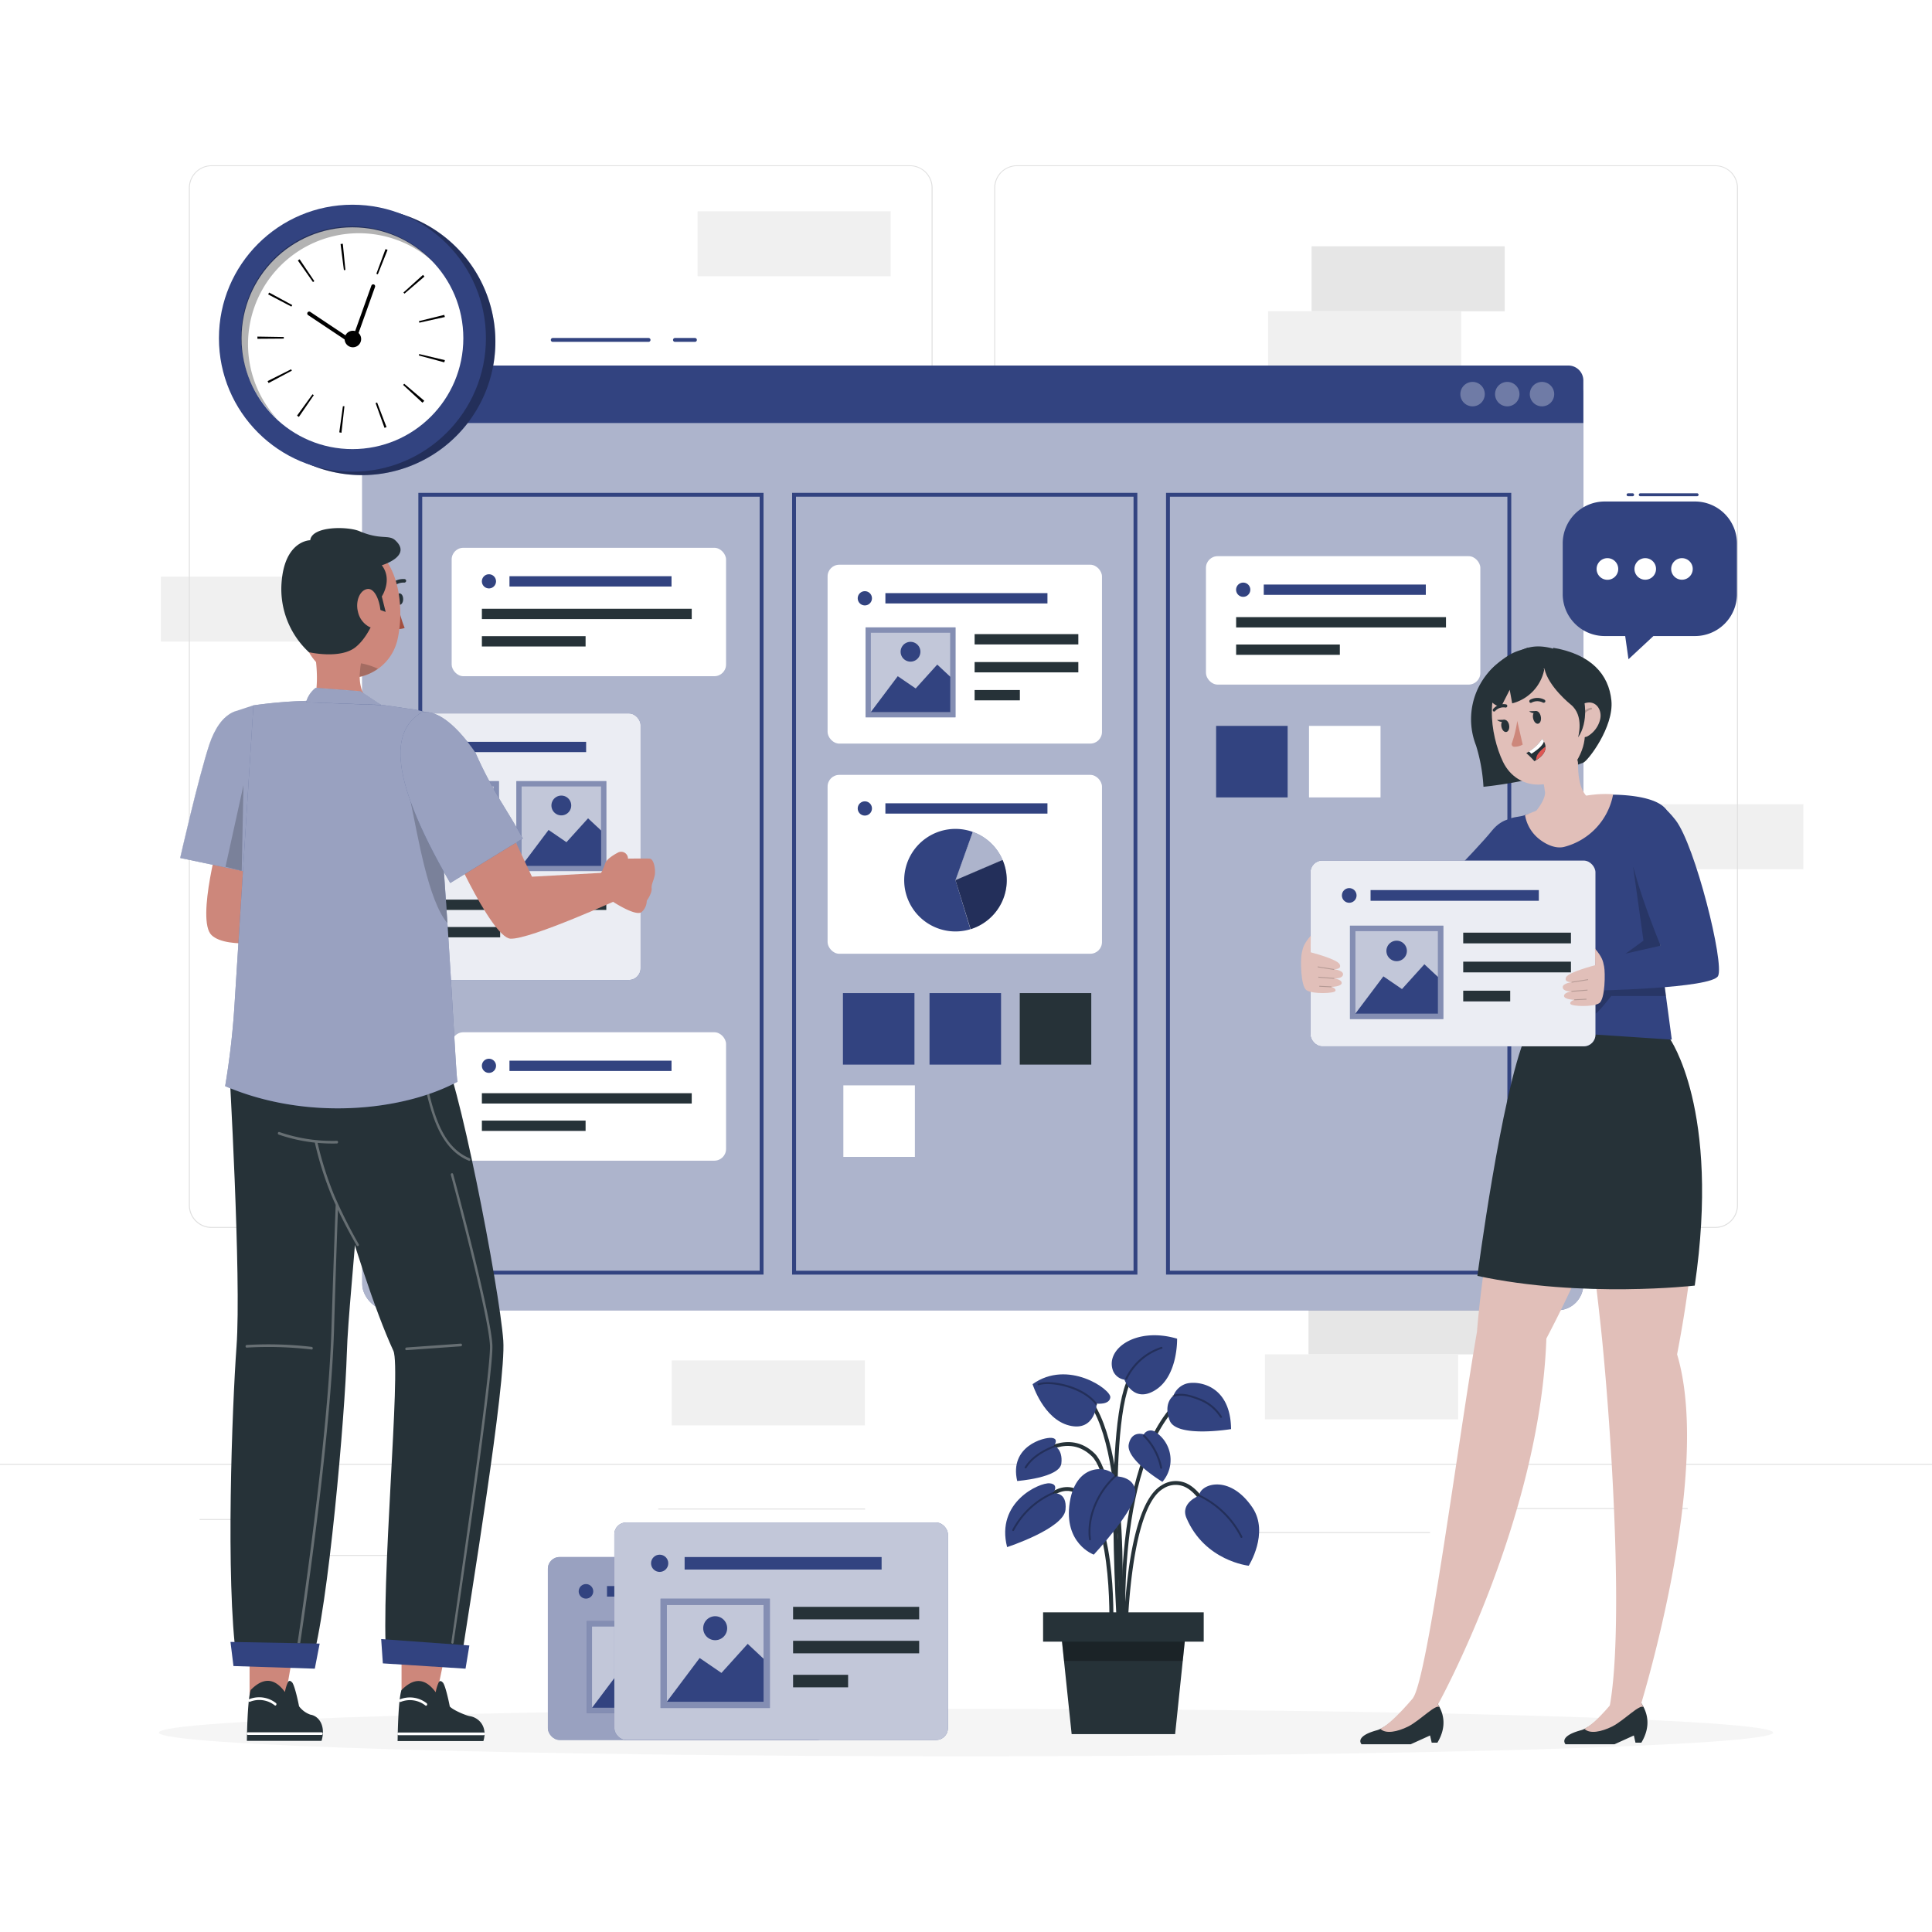<svg class="animated" id="freepik_stories-kanban-method" xmlns="http://www.w3.org/2000/svg" viewBox="0 0 500 500" version="1.1" xmlns:xlink="http://www.w3.org/1999/xlink" xmlns:svgjs="http://svgjs.com/svgjs"><style>svg#freepik_stories-kanban-method:not(.animated) .animable {opacity: 0;}svg#freepik_stories-kanban-method.animated #freepik--kanban-method--inject-21 {animation: 6s Infinite  linear floating;animation-delay: 0s;}            @keyframes floating {                0% {                    opacity: 1;                    transform: translateY(0px);                }                50% {                    transform: translateY(-10px);                }                100% {                    opacity: 1;                    transform: translateY(0px);                }            }        </style><g id="freepik--background-complete--inject-21" class="animable" style="transform-origin: 250px 222.725px;"><rect x="339.44" y="63.74" width="49.98" height="16.81" style="fill: rgb(230, 230, 230); transform-origin: 364.43px 72.145px;" id="elr2ergn69gzh" class="animable"></rect><rect x="328.18" y="80.54" width="49.98" height="16.81" style="fill: rgb(240, 240, 240); transform-origin: 353.17px 88.945px;" id="elkxus31ijt9n" class="animable"></rect><rect x="338.64" y="333.7" width="49.98" height="16.81" style="fill: rgb(230, 230, 230); transform-origin: 363.63px 342.105px;" id="elyp91sjs6jon" class="animable"></rect><rect x="327.38" y="350.51" width="49.98" height="16.81" style="fill: rgb(240, 240, 240); transform-origin: 352.37px 358.915px;" id="el6mkne1g3ne4" class="animable"></rect><rect x="180.53" y="54.68" width="49.98" height="16.81" style="fill: rgb(240, 240, 240); transform-origin: 205.52px 63.085px;" id="elbxrepd237jj" class="animable"></rect><rect x="416.73" y="208.13" width="49.98" height="16.81" style="fill: rgb(240, 240, 240); transform-origin: 441.72px 216.535px;" id="el36mtukv77zi" class="animable"></rect><rect x="41.63" y="149.23" width="49.98" height="16.81" style="fill: rgb(240, 240, 240); transform-origin: 66.62px 157.635px;" id="el7fhbh6mb5nx" class="animable"></rect><rect x="173.85" y="352.08" width="49.98" height="16.81" style="fill: rgb(240, 240, 240); transform-origin: 198.84px 360.485px;" id="elylidd3gikl" class="animable"></rect><path d="M443.92,317.78H263.17a5.86,5.86,0,0,1-5.86-5.86V48.65a5.87,5.87,0,0,1,5.86-5.86H443.92a5.87,5.87,0,0,1,5.86,5.86V311.92A5.86,5.86,0,0,1,443.92,317.78ZM263.17,43a5.62,5.62,0,0,0-5.61,5.61V311.92a5.61,5.61,0,0,0,5.61,5.61H443.92a5.61,5.61,0,0,0,5.61-5.61V48.65A5.61,5.61,0,0,0,443.92,43Z" style="fill: rgb(224, 224, 224); transform-origin: 353.545px 180.285px;" id="elv49trcarsm8" class="animable"></path><path d="M235.49,317.78H54.75a5.86,5.86,0,0,1-5.87-5.86V48.65a5.87,5.87,0,0,1,5.87-5.86H235.49a5.86,5.86,0,0,1,5.86,5.86V311.92A5.86,5.86,0,0,1,235.49,317.78ZM54.75,43a5.62,5.62,0,0,0-5.62,5.61V311.92a5.62,5.62,0,0,0,5.62,5.61H235.49a5.61,5.61,0,0,0,5.61-5.61V48.65A5.61,5.61,0,0,0,235.49,43Z" style="fill: rgb(224, 224, 224); transform-origin: 145.115px 180.285px;" id="el5uhg9uv415h" class="animable"></path><rect y="378.85" width="500" height="0.25" style="fill: rgb(224, 224, 224); transform-origin: 250px 378.975px;" id="el39ebky099hn" class="animable"></rect><rect x="51.67" y="393.12" width="16.06" height="0.25" style="fill: rgb(224, 224, 224); transform-origin: 59.7px 393.245px;" id="elioqb3fdpui" class="animable"></rect><rect x="170.35" y="390.41" width="53.53" height="0.25" style="fill: rgb(224, 224, 224); transform-origin: 197.115px 390.535px;" id="el6eq87lm2a8i" class="animable"></rect><rect x="68.73" y="402.41" width="36.25" height="0.25" style="fill: rgb(224, 224, 224); transform-origin: 86.855px 402.535px;" id="el5d73bac2dge" class="animable"></rect><rect x="378.35" y="390.28" width="43.19" height="0.25" style="fill: rgb(224, 224, 224); transform-origin: 399.945px 390.405px;" id="elsazbmjed438" class="animable"></rect><rect x="430.45" y="390.28" width="6.33" height="0.25" style="fill: rgb(224, 224, 224); transform-origin: 433.615px 390.405px;" id="elpkv7xfca9a" class="animable"></rect><rect x="316.21" y="396.51" width="53.89" height="0.25" style="fill: rgb(224, 224, 224); transform-origin: 343.155px 396.635px;" id="elkk5s3lr30ns" class="animable"></rect></g><g id="freepik--Shadow--inject-21" class="animable" style="transform-origin: 250px 448.395px;"><path d="M458.88,448.39c0,3.39-93.52,6.14-208.88,6.14s-208.88-2.75-208.88-6.14,93.52-6.13,208.88-6.13S458.88,445,458.88,448.39Z" style="fill: rgb(245, 245, 245); transform-origin: 250px 448.395px;" id="elicb5itxb9q" class="animable"></path></g><g id="freepik--Plant--inject-21" class="animable" style="transform-origin: 293.003px 397.176px;"><path d="M290.2,422.06c0-.39-1.33-39.05-7.62-45.17-6.11-5.94-13.13-.22-13.43,0l-.63-.76c.08-.07,8-6.53,14.75,0,6.57,6.39,7.86,44.23,7.91,45.84Z" style="fill: rgb(38, 50, 56); transform-origin: 279.85px 397.636px;" id="el6f6r6js2gc4" class="animable"></path><path d="M290.74,429.66c-.05-.46-4.3-46.42,12.48-65.68l.74.65c-16.5,18.94-12.29,64.47-12.25,64.93Z" style="fill: rgb(38, 50, 56); transform-origin: 297.092px 396.82px;" id="elpk2cpff7c6" class="animable"></path><path d="M290.11,424.8l-1-.07c0-.52,3.29-52.24-9-63.56l.66-.73C293.43,372.08,290.26,422.65,290.11,424.8Z" style="fill: rgb(38, 50, 56); transform-origin: 285.34px 392.62px;" id="elyfv8fnkpvp" class="animable"></path><path d="M291.72,424.77h-1c0-1.42.41-34.94,9.93-40.39a6.73,6.73,0,0,1,6.16-.6c5.75,2.38,8.61,12.62,8.72,13.06l-1,.26c0-.1-2.84-10.22-8.15-12.41a5.81,5.81,0,0,0-5.29.54C292.11,390.4,291.72,424.42,291.72,424.77Z" style="fill: rgb(38, 50, 56); transform-origin: 303.125px 404.034px;" id="el4gh48ugy3sy" class="animable"></path><path d="M288,424.79l-1-.05c0-.27,1.43-26.49-5.64-35.72-1.72-2.24-3.58-3.31-5.54-3.17-4.64.32-8.53,7.11-8.57,7.18l-.85-.49c.17-.3,4.18-7.31,9.35-7.67,2.31-.17,4.46,1,6.39,3.55C289.47,398,288.07,423.7,288,424.79Z" style="fill: rgb(38, 50, 56); transform-origin: 277.276px 404.822px;" id="elglg8u1drxu" class="animable"></path><path d="M289.56,428.36c-.19-2.55-4.62-62.41,3.18-73l.79.59c-7.59,10.26-3,71.67-3,72.29Z" style="fill: rgb(38, 50, 56); transform-origin: 290.833px 391.86px;" id="el6d9bkgc9u9g" class="animable"></path><path d="M310.35,387.07s-5,1.84-3.29,5.8c4.76,11.15,16.11,12.34,16.11,12.34s5.33-8.43,1-15C318.11,381.21,310.48,384.16,310.35,387.07Z" style="fill: #324380; transform-origin: 316.285px 394.692px;" id="el6en41199f74" class="animable"></path><path d="M288.6,382.08s5-.2,5.26,4.09-10.79,16.17-10.79,16.17-7.9-2.85-6.21-13.57S287.36,379.44,288.6,382.08Z" style="fill: #324380; transform-origin: 285.244px 391.273px;" id="elc1hu4ao898k" class="animable"></path><path d="M291,357.06a3.83,3.83,0,0,1-2.88-2.14c-2.34-5.62,5.72-11.67,16.51-8.47,0,0,.28,9.49-5.52,13.23S291,357.06,291,357.06Z" style="fill: #324380; transform-origin: 296.173px 353.21px;" id="elihoi1gkbxx" class="animable"></path><path d="M272.53,386.49s1.74-2.38-.89-2.61-14,4.86-11,16.51c0,0,14.61-4.77,15.11-9.65S272.53,386.49,272.53,386.49Z" style="fill: #324380; transform-origin: 267.968px 392.131px;" id="el7cqecfd2jlb" class="animable"></path><path d="M303.67,361.23a5.21,5.21,0,0,1,3.13-3.07c2.48-.9,11.67-.33,11.8,11.69,0,0-14.14,2.35-15.89-2.23S303.67,361.23,303.67,361.23Z" style="fill: #324380; transform-origin: 310.361px 364.164px;" id="elsqg1rwo40o" class="animable"></path><path d="M296,371.22a2.07,2.07,0,0,1,2.77-.77,8.63,8.63,0,0,1,2.06,13.05s-9.49-5.71-8.71-9.71C292.88,370.1,296,371.22,296,371.22Z" style="fill: #324380; transform-origin: 297.509px 376.85px;" id="elrx56ano3tg" class="animable"></path><path d="M272.79,374.12s1.37-1.79-.63-2-11,2.18-8.91,11.16c0,0,11-.82,11.43-4.55S272.79,374.12,272.79,374.12Z" style="fill: #324380; transform-origin: 268.835px 377.694px;" id="el0eykvhjppr5" class="animable"></path><polygon points="304.12 448.79 277.34 448.79 274.45 421.07 307.01 421.07 304.12 448.79" style="fill: rgb(38, 50, 56); transform-origin: 290.73px 434.93px;" id="elvqcomzfaips" class="animable"></polygon><rect x="269.95" y="417.27" width="41.57" height="7.59" style="fill: rgb(38, 50, 56); transform-origin: 290.735px 421.065px;" id="elgt8f7cc4jfk" class="animable"></rect><g id="el0zadalw1nyid"><path d="M282.09,398.63a.26.26,0,0,1-.25-.21c-.78-5.6,1.86-12.24,6.59-16.52a.25.25,0,0,1,.34.37c-4.61,4.17-7.2,10.64-6.43,16.08a.25.25,0,0,1-.21.28Z" style="opacity: 0.3; transform-origin: 285.278px 390.232px;" class="animable" id="elylttmq58zd"></path></g><g id="elj5sbh4452v"><path d="M300.51,380.12a.26.26,0,0,1-.25-.2,16.07,16.07,0,0,0-4.39-8.19.26.26,0,0,1,0-.36.27.27,0,0,1,.36,0,16.62,16.62,0,0,1,4.53,8.45.24.24,0,0,1-.19.29Z" style="opacity: 0.3; transform-origin: 298.282px 375.711px;" class="animable" id="el0ozdpoh3xenq"></path></g><g id="el1fq8ptj9oq4"><path d="M321.29,398a.24.24,0,0,1-.23-.14,23.37,23.37,0,0,0-10.81-10.58.25.25,0,1,1,.2-.45,23.87,23.87,0,0,1,11.06,10.81.26.26,0,0,1-.11.34Z" style="opacity: 0.3; transform-origin: 315.798px 392.394px;" class="animable" id="elnhnll3ab6n"></path></g><g id="elyv6b0m3s9d"><path d="M316,366.94a.25.25,0,0,1-.22-.12,11.17,11.17,0,0,0-5.43-4.44c-2.36-.91-4.35-1.55-6.57-.91a.25.25,0,0,1-.31-.17.26.26,0,0,1,.17-.31c2.37-.68,4.44,0,6.89.92a11.68,11.68,0,0,1,5.68,4.65.25.25,0,0,1-.08.34A.22.22,0,0,1,316,366.94Z" style="opacity: 0.3; transform-origin: 309.854px 363.827px;" class="animable" id="elmzz0vdv7ht9"></path></g><path d="M283.84,363.25s3.32.4,3.51-1.63-11-9.94-20.12-3.4c0,0,2.82,9.06,9.52,10.71S283.84,363.25,283.84,363.25Z" style="fill: #324380; transform-origin: 277.291px 362.425px;" id="elygqu1fegpha" class="animable"></path><g id="elr7o05qooi8l"><path d="M283.74,363.67a.26.26,0,0,1-.2-.1c-3.33-4.48-11.78-6.13-14.68-5.07a.25.25,0,1,1-.17-.47c3-1.08,11.67.43,15.25,5.24a.25.25,0,0,1-.05.35A.3.3,0,0,1,283.74,363.67Z" style="opacity: 0.3; transform-origin: 276.254px 360.684px;" class="animable" id="ela0zkpwp6n7c"></path></g><g id="elt9ym6moxjtj"><path d="M265.43,380a.2.2,0,0,1-.13,0,.25.25,0,0,1-.09-.34c1.89-3.1,5.57-4.83,7.6-5.58a.25.25,0,0,1,.32.15.26.26,0,0,1-.15.32c-2,.73-5.53,2.4-7.34,5.37A.25.25,0,0,1,265.43,380Z" style="opacity: 0.3; transform-origin: 269.16px 377.038px;" class="animable" id="elo1tsv87l8qo"></path></g><g id="elyf10aukn4pq"><path d="M262.21,396.21a.25.25,0,0,1-.12,0,.25.25,0,0,1-.1-.34,21.6,21.6,0,0,1,10.52-9.73.27.27,0,0,1,.33.14.26.26,0,0,1-.14.33,21,21,0,0,0-10.27,9.49A.23.23,0,0,1,262.21,396.21Z" style="opacity: 0.3; transform-origin: 267.408px 391.172px;" class="animable" id="elp1kdinr8bv"></path></g><g id="el7iu7i9ei9dl"><path d="M291.45,357.08a.18.18,0,0,1-.1,0,.24.24,0,0,1-.12-.33,15.7,15.7,0,0,1,9.33-8.18.25.25,0,0,1,.15.47,15.18,15.18,0,0,0-9,7.92A.24.24,0,0,1,291.45,357.08Z" style="opacity: 0.3; transform-origin: 296.025px 352.827px;" class="animable" id="el2qtpgp6dcfy"></path></g><g id="el0xlp9v3awwmg"><polygon points="274.85 424.87 275.37 429.84 306.1 429.84 306.62 424.86 274.85 424.87" style="opacity: 0.3; transform-origin: 290.735px 427.35px;" class="animable" id="el7ut2az7bbpc"></polygon></g></g><g id="freepik--Panels--inject-21" class="animable" style="transform-origin: 193.55px 422.165px;"><rect x="141.79" y="402.96" width="72.62" height="47.34" rx="3.02" style="fill: #324380; transform-origin: 178.1px 426.63px;" id="elqoyldhtrhmm" class="animable"></rect><g id="el8odiww71vq"><rect x="141.79" y="402.96" width="72.62" height="47.34" rx="3.02" style="fill: rgb(255, 255, 255); opacity: 0.5; transform-origin: 178.1px 426.63px;" class="animable" id="els1v34g8br6"></rect></g><rect x="157.09" y="410.47" width="42.89" height="2.73" style="fill: #324380; transform-origin: 178.535px 411.835px;" id="ela7vxwoyz8rd" class="animable"></rect><path d="M153.53,411.83a1.88,1.88,0,1,1-1.87-1.87A1.88,1.88,0,0,1,153.53,411.83Z" style="fill: #324380; transform-origin: 151.65px 411.84px;" id="el0l668h220kkd" class="animable"></path><rect x="151.85" y="419.54" width="23.8" height="23.8" style="fill: #324380; transform-origin: 163.75px 431.44px;" id="elycoh18jofgk" class="animable"></rect><g id="el24cc6wq9hi9"><rect x="151.85" y="419.54" width="23.8" height="23.8" style="fill: rgb(255, 255, 255); opacity: 0.4; transform-origin: 163.75px 431.44px;" class="animable" id="elmqn9i2adc6"></rect></g><rect x="153.21" y="420.91" width="21.07" height="21.07" style="fill: #324380; transform-origin: 163.745px 431.445px;" id="elyrf2ue2pwg" class="animable"></rect><g id="el36fxz0vsc12"><rect x="153.21" y="420.91" width="21.07" height="21.07" style="fill: rgb(255, 255, 255); opacity: 0.7; transform-origin: 163.745px 431.445px;" class="animable" id="elyza51utrbbn"></rect></g><polygon points="153.21 441.98 160.37 432.46 165.1 435.7 170.82 429.38 174.28 432.62 174.28 441.98 153.21 441.98" style="fill: #324380; transform-origin: 163.745px 435.68px;" id="el1z76jowajpm" class="animable"></polygon><circle cx="163.75" cy="425.98" r="2.61" style="fill: #324380; transform-origin: 163.75px 425.98px;" id="els5pn4v3c9jg" class="animable"></circle><rect x="180.71" y="428.72" width="27.45" height="2.73" style="fill: rgb(38, 50, 56); transform-origin: 194.435px 430.085px;" id="elutl8ji49gz" class="animable"></rect><rect x="180.71" y="436.11" width="11.98" height="2.73" style="fill: rgb(38, 50, 56); transform-origin: 186.7px 437.475px;" id="el9u0h50bv9ng" class="animable"></rect><rect x="180.71" y="421.32" width="27.45" height="2.73" style="fill: rgb(38, 50, 56); transform-origin: 194.435px 422.685px;" id="elpbxtuarwyn" class="animable"></rect><rect x="158.99" y="394.03" width="86.32" height="56.27" rx="3.02" style="fill: #324380; transform-origin: 202.15px 422.165px;" id="el53srtxh8hcd" class="animable"></rect><g id="el5wzc2en5vkj"><rect x="158.99" y="394.03" width="86.32" height="56.27" rx="3.02" style="fill: rgb(255, 255, 255); opacity: 0.7; transform-origin: 202.15px 422.165px;" class="animable" id="elck9hvxpkx45"></rect></g><rect x="177.18" y="402.96" width="50.98" height="3.24" style="fill: #324380; transform-origin: 202.67px 404.58px;" id="elgzkruoestf" class="animable"></rect><circle cx="170.72" cy="404.58" r="2.23" style="fill: #324380; transform-origin: 170.72px 404.58px;" id="ele4l01xaik4d" class="animable"></circle><rect x="170.95" y="413.74" width="28.29" height="28.29" style="fill: #324380; transform-origin: 185.095px 427.885px;" id="elr8efupbknqh" class="animable"></rect><g id="eltrixz0ss3r"><rect x="170.95" y="413.74" width="28.29" height="28.29" style="fill: rgb(255, 255, 255); opacity: 0.4; transform-origin: 185.095px 427.885px;" class="animable" id="el00p85fa4iaja"></rect></g><rect x="172.57" y="415.36" width="25.04" height="25.04" style="fill: #324380; transform-origin: 185.09px 427.88px;" id="ele2yeiusuftq" class="animable"></rect><g id="eliljdx9etoyj"><rect x="172.57" y="415.36" width="25.04" height="25.04" style="fill: rgb(255, 255, 255); opacity: 0.7; transform-origin: 185.09px 427.88px;" class="animable" id="elqnrtpf5u29j"></rect></g><polygon points="172.57 440.41 181.07 429.09 186.71 432.95 193.5 425.43 197.61 429.28 197.61 440.41 172.57 440.41" style="fill: #324380; transform-origin: 185.09px 432.92px;" id="elrvaoks4hnid" class="animable"></polygon><path d="M188.19,421.39a3.1,3.1,0,1,1-3.1-3.11A3.1,3.1,0,0,1,188.19,421.39Z" style="fill: #324380; transform-origin: 185.09px 421.38px;" id="el28yvtclmjh5" class="animable"></path><rect x="205.25" y="424.64" width="32.63" height="3.24" style="fill: rgb(38, 50, 56); transform-origin: 221.565px 426.26px;" id="el250qql9qoap" class="animable"></rect><rect x="205.25" y="433.44" width="14.24" height="3.24" style="fill: rgb(38, 50, 56); transform-origin: 212.37px 435.06px;" id="elswpdzlix3td" class="animable"></rect><rect x="205.25" y="415.85" width="32.63" height="3.24" style="fill: rgb(38, 50, 56); transform-origin: 221.565px 417.47px;" id="eldljzq1r930i" class="animable"></rect></g><g id="freepik--kanban-method--inject-21" class="animable" style="transform-origin: 251.725px 213.285px;"><rect x="93.75" y="95.29" width="316.02" height="243.81" rx="6.72" style="fill: #324380; transform-origin: 251.76px 217.195px;" id="elpktvtmfxn1" class="animable"></rect><g id="el9hqbu3t0z1"><rect x="93.75" y="95.29" width="316.02" height="243.81" rx="6.72" style="fill: rgb(255, 255, 255); opacity: 0.6; transform-origin: 251.76px 217.195px;" class="animable" id="el5f9cjd0q0zb"></rect></g><rect x="312.1" y="143.94" width="71.01" height="33.23" rx="3.02" style="fill: rgb(255, 255, 255); transform-origin: 347.605px 160.555px;" id="elbznlhnpti3" class="animable"></rect><rect x="327.06" y="151.28" width="41.94" height="2.67" style="fill: #324380; transform-origin: 348.03px 152.615px;" id="el8g1vvijphh3" class="animable"></rect><rect x="319.91" y="159.71" width="54.31" height="2.67" style="fill: rgb(38, 50, 56); transform-origin: 347.065px 161.045px;" id="elcvwi516yb3p" class="animable"></rect><rect x="319.91" y="166.8" width="26.84" height="2.67" style="fill: rgb(38, 50, 56); transform-origin: 333.33px 168.135px;" id="elch0e6j11tni" class="animable"></rect><path d="M323.58,152.62a1.84,1.84,0,1,1-1.84-1.84A1.83,1.83,0,0,1,323.58,152.62Z" style="fill: #324380; transform-origin: 321.74px 152.62px;" id="elrwjx4zf3fd" class="animable"></path><path d="M98.54,94.6H405.89a3.88,3.88,0,0,1,3.88,3.88v11a0,0,0,0,1,0,0H93.68a0,0,0,0,1,0,0v-10A4.86,4.86,0,0,1,98.54,94.6Z" style="fill: #324380; transform-origin: 251.725px 102.04px;" id="el5dsmtja4qu2" class="animable"></path><g id="elm71saicnhk"><path d="M402.23,102a3.16,3.16,0,1,1-3.16-3.16A3.17,3.17,0,0,1,402.23,102Z" style="fill: rgb(255, 255, 255); opacity: 0.3; transform-origin: 399.07px 102px;" class="animable" id="elwsjxxs9pip"></path></g><g id="elxj7zapbtk4"><path d="M393.24,102a3.16,3.16,0,1,1-3.16-3.16A3.16,3.16,0,0,1,393.24,102Z" style="fill: rgb(255, 255, 255); opacity: 0.3; transform-origin: 390.08px 102px;" class="animable" id="eln9bjthits5"></path></g><g id="el30w6ninaviz"><path d="M384.26,102a3.16,3.16,0,1,1-3.16-3.16A3.16,3.16,0,0,1,384.26,102Z" style="fill: rgb(255, 255, 255); opacity: 0.3; transform-origin: 381.1px 102px;" class="animable" id="elerpog6o982"></path></g><path d="M167.85,88.47h-24.8a.5.5,0,0,1-.5-.5.51.51,0,0,1,.5-.5h24.8a.5.5,0,0,1,.5.5A.5.5,0,0,1,167.85,88.47Z" style="fill: #324380; transform-origin: 155.45px 87.97px;" id="eldepj49fspg" class="animable"></path><path d="M179.85,88.47h-5.17a.5.5,0,0,1-.5-.5.51.51,0,0,1,.5-.5h5.17a.5.5,0,0,1,.5.5A.5.5,0,0,1,179.85,88.47Z" style="fill: #324380; transform-origin: 177.265px 87.97px;" id="elgx0k96fjqa9" class="animable"></path><path d="M197.6,329.86H108.27V127.55H197.6Zm-88.33-1H196.6V128.55H109.27Z" style="fill: #324380; transform-origin: 152.935px 228.705px;" id="el0vfss45993" class="animable"></path><path d="M294.36,329.86H205V127.55h89.34Zm-88.34-1h87.34V128.55H206Z" style="fill: #324380; transform-origin: 249.68px 228.705px;" id="elazfuv491rel" class="animable"></path><path d="M391.11,329.86H301.77V127.55h89.34Zm-88.34-1h87.34V128.55H302.77Z" style="fill: #324380; transform-origin: 346.44px 228.705px;" id="elny4gd8fggic" class="animable"></path><rect x="116.89" y="141.77" width="71.01" height="33.23" rx="3.02" style="fill: rgb(255, 255, 255); transform-origin: 152.395px 158.385px;" id="el9yrdqjurzb5" class="animable"></rect><rect x="131.85" y="149.12" width="41.94" height="2.67" style="fill: #324380; transform-origin: 152.82px 150.455px;" id="el8slv5oy54r5" class="animable"></rect><rect x="124.71" y="157.55" width="54.31" height="2.67" style="fill: rgb(38, 50, 56); transform-origin: 151.865px 158.885px;" id="elrj750c1b0k" class="animable"></rect><rect x="124.71" y="164.64" width="26.84" height="2.67" style="fill: rgb(38, 50, 56); transform-origin: 138.13px 165.975px;" id="elutpbbbtsq2" class="animable"></rect><path d="M128.37,150.46a1.83,1.83,0,1,1-1.83-1.84A1.83,1.83,0,0,1,128.37,150.46Z" style="fill: #324380; transform-origin: 126.54px 150.45px;" id="eli1wtpp1tawm" class="animable"></path><rect x="116.89" y="267.15" width="71.01" height="33.23" rx="3.02" style="fill: rgb(255, 255, 255); transform-origin: 152.395px 283.765px;" id="elbj2d4dn34xt" class="animable"></rect><rect x="131.85" y="274.5" width="41.94" height="2.67" style="fill: #324380; transform-origin: 152.82px 275.835px;" id="elmo3dzusp1eq" class="animable"></rect><rect x="124.71" y="282.92" width="54.31" height="2.67" style="fill: rgb(38, 50, 56); transform-origin: 151.865px 284.255px;" id="elvkjibti6w4" class="animable"></rect><rect x="124.71" y="290.01" width="26.84" height="2.67" style="fill: rgb(38, 50, 56); transform-origin: 138.13px 291.345px;" id="el9s1meb9c1yq" class="animable"></rect><path d="M128.37,275.83a1.83,1.83,0,1,1-1.83-1.83A1.83,1.83,0,0,1,128.37,275.83Z" style="fill: #324380; transform-origin: 126.54px 275.83px;" id="elv1mh5p9zwpe" class="animable"></path><rect x="214.18" y="200.54" width="71.01" height="46.29" rx="3.02" style="fill: rgb(255, 255, 255); transform-origin: 249.685px 223.685px;" id="el77umril0ssx" class="animable"></rect><rect x="229.14" y="207.89" width="41.94" height="2.67" style="fill: #324380; transform-origin: 250.11px 209.225px;" id="eln5nofu7jxq" class="animable"></rect><path d="M225.66,209.22a1.84,1.84,0,1,1-1.83-1.83A1.83,1.83,0,0,1,225.66,209.22Z" style="fill: #324380; transform-origin: 223.82px 209.23px;" id="elqkdmed8lw4h" class="animable"></path><rect x="214.18" y="146.15" width="71.01" height="46.29" rx="3.02" style="fill: rgb(255, 255, 255); transform-origin: 249.685px 169.295px;" id="eleqiok929pnp" class="animable"></rect><rect x="229.14" y="153.5" width="41.94" height="2.67" style="fill: #324380; transform-origin: 250.11px 154.835px;" id="elnfo03n1gqfk" class="animable"></rect><path d="M225.66,154.83a1.84,1.84,0,1,1-1.83-1.83A1.83,1.83,0,0,1,225.66,154.83Z" style="fill: #324380; transform-origin: 223.82px 154.84px;" id="elbl143vtuve" class="animable"></path><rect x="224.01" y="162.37" width="23.27" height="23.27" style="fill: #324380; transform-origin: 235.645px 174.005px;" id="elch2fqzo0si" class="animable"></rect><g id="elvxz2qdukiy"><rect x="224.01" y="162.37" width="23.27" height="23.27" style="fill: rgb(255, 255, 255); opacity: 0.4; transform-origin: 235.645px 174.005px;" class="animable" id="elbey8mdty2m"></rect></g><rect x="225.34" y="163.71" width="20.6" height="20.6" style="fill: #324380; transform-origin: 235.64px 174.01px;" id="elri77hwuzwr" class="animable"></rect><g id="el6yz22he3b99"><rect x="225.34" y="163.71" width="20.6" height="20.6" style="fill: rgb(255, 255, 255); opacity: 0.7; transform-origin: 235.64px 174.01px;" class="animable" id="elp6pcgp3uci"></rect></g><polygon points="225.34 184.31 232.34 175 236.98 178.17 242.56 171.99 245.95 175.16 245.95 184.31 225.34 184.31" style="fill: #324380; transform-origin: 235.645px 178.15px;" id="ellur7azs907l" class="animable"></polygon><path d="M238.2,168.66a2.56,2.56,0,1,1-2.55-2.55A2.56,2.56,0,0,1,238.2,168.66Z" style="fill: #324380; transform-origin: 235.64px 168.67px;" id="elgq4bwp4hsks" class="animable"></path><rect x="252.23" y="171.34" width="26.84" height="2.67" style="fill: rgb(38, 50, 56); transform-origin: 265.65px 172.675px;" id="elhahtmxmupyc" class="animable"></rect><rect x="252.23" y="178.58" width="11.71" height="2.67" style="fill: rgb(38, 50, 56); transform-origin: 258.085px 179.915px;" id="elsyrrllgekb" class="animable"></rect><rect x="252.23" y="164.11" width="26.84" height="2.67" style="fill: rgb(38, 50, 56); transform-origin: 265.65px 165.445px;" id="elx2mhn3yugx" class="animable"></rect><path d="M247.28,227.79l4.54-12.47a13.22,13.22,0,0,1,7.62,7.17Z" style="fill: #324380; transform-origin: 253.36px 221.555px;" id="elh1qn72ewsq" class="animable"></path><g id="el3qnnqlo7h72"><path d="M247.28,227.79l4.54-12.47a13.22,13.22,0,0,1,7.62,7.17Z" style="fill: rgb(255, 255, 255); opacity: 0.6; transform-origin: 253.36px 221.555px;" class="animable" id="el0r9v1q0ctzvl"></path></g><path d="M247.28,227.79l3.87,12.69a13.27,13.27,0,1,1,.61-25.18Z" style="fill: #324380; transform-origin: 242.882px 227.789px;" id="ela45rqced0xu" class="animable"></path><path d="M247.28,227.79l12.19-5.24a13.27,13.27,0,0,1-8.27,17.92Z" style="fill: #324380; transform-origin: 253.915px 231.51px;" id="elx7xjgrp9i1" class="animable"></path><g id="elviu0gvk7lwn"><path d="M247.28,227.79l12.19-5.24a13.27,13.27,0,0,1-8.27,17.92Z" style="opacity: 0.3; transform-origin: 253.915px 231.51px;" class="animable" id="el9so5p6xendb"></path></g><rect x="314.73" y="187.86" width="18.51" height="18.51" style="fill: #324380; transform-origin: 323.985px 197.115px;" id="elxsyc2ug208" class="animable"></rect><rect x="218.15" y="257.01" width="18.51" height="18.51" style="fill: #324380; transform-origin: 227.405px 266.265px;" id="elboqh1x9t28" class="animable"></rect><rect x="240.56" y="257.01" width="18.51" height="18.51" style="fill: #324380; transform-origin: 249.815px 266.265px;" id="el6grtd0tdd55" class="animable"></rect><rect x="263.91" y="257.01" width="18.51" height="18.51" style="fill: rgb(38, 50, 56); transform-origin: 273.165px 266.265px;" id="el5lkyq7wvfku" class="animable"></rect><rect x="218.26" y="280.89" width="18.51" height="18.51" style="fill: rgb(255, 255, 255); transform-origin: 227.515px 290.145px;" id="elkq8qbngz0yb" class="animable"></rect><rect x="338.77" y="187.86" width="18.51" height="18.51" style="fill: rgb(255, 255, 255); transform-origin: 348.025px 197.115px;" id="elysemj3xe3w" class="animable"></rect></g><g id="freepik--Clock--inject-21" class="animable" style="transform-origin: 91.21px 87.53px;"><path d="M126.18,100.07a34.55,34.55,0,1,1-20.86-44.18A34.55,34.55,0,0,1,126.18,100.07Z" style="fill: #324380; transform-origin: 93.656px 88.412px;" id="elff1hiz7r8ea" class="animable"></path><g id="elirkobwwkj68"><path d="M126.18,100.07a34.55,34.55,0,1,1-20.86-44.18A34.55,34.55,0,0,1,126.18,100.07Z" style="opacity: 0.3; transform-origin: 93.656px 88.412px;" class="animable" id="elz6mk7kje2sa"></path></g><g id="el9x9xrym64w"><circle cx="91.21" cy="87.53" r="34.55" style="fill: #324380; transform-origin: 91.21px 87.53px; transform: rotate(-45deg);" class="animable" id="elrl5ufhn8lr"></circle></g><g id="eli0o7fot5rio"><circle cx="91.21" cy="87.53" r="28.7" style="fill: rgb(255, 255, 255); transform-origin: 91.21px 87.53px; transform: rotate(-27.06deg);" class="animable" id="elo3ttn9hkf9"></circle></g><path d="M87.81,111.89l.93-6.75.4,0L88.37,112Zm-10.46-4a5,5,0,0,1-.47-.33l4-5.52.33.23Zm22.16,2.84-2.31-6.41.4-.15,2.43,6.37Zm-30-11.6-.26-.5,6.09-3.06.19.36Zm39.82,5.09-5-4.6.28-.31,5.19,4.41-.11.14ZM66.62,87.68v-.57l6.82.11c0,.14,0,.27,0,.41ZM108.4,92l.09-.37,6.63,1.57c0,.19-.09.38-.14.57Zm-33-12.66-6-3.15.25-.48,6,3.25Zm33.12,4.17-.1-.4L115,81.49c0,.18.09.36.13.55ZM81,73l-3.91-5.58.45-.32,3.81,5.66Zm23.68,3-.27-.3,5.06-4.56.38.43ZM89,69.91l-.86-6.76.58-.07.67,6.78ZM97.78,71l-.38-.15,2.37-6.39.53.21Z" id="elfdj4na9gfx" class="animable" style="transform-origin: 90.875px 87.54px;"></path><path d="M91.36,89.2a.57.57,0,0,1-.28-.08L79.74,81.55a.5.5,0,0,1-.14-.69.51.51,0,0,1,.7-.14l10.81,7.21,5-14a.5.5,0,1,1,.94.34l-5.2,14.56a.53.53,0,0,1-.31.31Z" id="el73ip9vl2jjq" class="animable" style="transform-origin: 88.301px 81.393px;"></path><path d="M93.39,88.3a2.14,2.14,0,1,1-1.51-2.63A2.14,2.14,0,0,1,93.39,88.3Z" id="elgd46d0kod86" class="animable" style="transform-origin: 91.325px 87.737px;"></path><g id="elt2lf5749m4"><path d="M65.87,79.38a28.69,28.69,0,0,1,46.31-11.56,28.7,28.7,0,1,0-40.32,40.77A28.71,28.71,0,0,1,65.87,79.38Z" style="opacity: 0.3; transform-origin: 87.284px 83.587px;" class="animable" id="elq1gjofu22x"></path></g></g><g id="freepik--speech-bubble--inject-21" class="animable" style="transform-origin: 426.975px 149.14px;"><path d="M438.67,129.79H415.28a10.86,10.86,0,0,0-10.85,10.86v13.1a10.86,10.86,0,0,0,10.85,10.86h5.32l.85,6,6.45-6h10.77a10.86,10.86,0,0,0,10.85-10.86v-13.1A10.86,10.86,0,0,0,438.67,129.79Z" style="fill: #324380; transform-origin: 426.975px 150.2px;" id="eloi6rj9o0heq" class="animable"></path><path d="M432.5,147.24a2.79,2.79,0,1,0,2.79-2.79A2.79,2.79,0,0,0,432.5,147.24Z" style="fill: rgb(255, 255, 255); transform-origin: 435.29px 147.24px;" id="elvrinm3nhtdd" class="animable"></path><path d="M423,147.24a2.79,2.79,0,1,0,2.79-2.79A2.79,2.79,0,0,0,423,147.24Z" style="fill: rgb(255, 255, 255); transform-origin: 425.79px 147.24px;" id="elb0q6b47whzv" class="animable"></path><path d="M413.2,147.24a2.8,2.8,0,1,0,2.8-2.79A2.8,2.8,0,0,0,413.2,147.24Z" style="fill: rgb(255, 255, 255); transform-origin: 416px 147.25px;" id="elm8r7ixzf4dl" class="animable"></path><path d="M439.27,127.67H424.44a.38.38,0,0,0,0,.75h14.83a.38.38,0,0,0,0-.75Z" style="fill: #324380; transform-origin: 431.855px 128.045px;" id="eli4v7dkenin" class="animable"></path><path d="M422.58,127.67h-1.24a.38.38,0,0,0-.38.38.38.38,0,0,0,.38.37h1.24a.38.38,0,0,0,0-.75Z" style="fill: #324380; transform-origin: 421.929px 128.045px;" id="elmilkfah4d2" class="animable"></path></g><g id="freepik--character-2--inject-21" class="animable" style="transform-origin: 390.789px 309.353px;"><g id="freepik--freepik--character-2--inject-2--inject-21" class="animable" style="transform-origin: 396.274px 357.725px;"><path d="M426.39,269.47s-.51,8.84-4.82,24.32a245.78,245.78,0,0,1-9.84,28.12c-2.15,5.18-4.62,10.68-7.45,16.46-1.28,2.63-2.65,5.31-4.08,8.05-1.65,46.85-27.94,94.48-27.94,94.48-1.46.75-6.55-.07-6.51-1.55,3.89-6.18,11.55-66.22,16.49-94.69.31-3.88.75-8,1.3-12.31,1.44-11.5,3.58-24,5.69-35,3.26-17.32,6.37-30.9,6.37-30.9l8.66.84Z" style="fill: rgb(225, 191, 185); transform-origin: 396.07px 353.816px;" id="elc0ubl89q0q7" class="animable"></path><path d="M436.73,334.33h0q-1.05,7.56-2.7,16.18c9.39,31.33-9.93,92.49-9.93,92.49-3.26.65-6.15.23-7.62-.87,3.64-18.43,1-66.34-1.81-95-.25-2.6-.57-5.45-.91-8.5-.58-5.17-1.28-10.86-2-16.75-1.25-9.84-2.65-20.2-3.91-29.39-1.55-11.1-2.89-20.49-3.59-25.21-.28-2.07-.45-3.24-.45-3.24L430.9,267s6.9,7.73,8,31.87A197.53,197.53,0,0,1,436.73,334.33Z" style="fill: rgb(225, 191, 185); transform-origin: 421.396px 353.674px;" id="el1owktkgn5qy" class="animable"></path><path d="M424.78,451h-1.52l-.42-1.86-5,2.27H405.16s-2-2,4-3.63a4.49,4.49,0,0,0,.86-.33c3.21-1.51,7.79-6.61,7.79-6.61h7a10,10,0,0,1,.57,1C426.13,443.35,427.41,446.61,424.78,451Z" style="fill: rgb(38, 50, 56); transform-origin: 415.6px 446.125px;" id="elv2ybwr48f2" class="animable"></path><path d="M425.37,441.83h0c-.92-1-5.1,3.47-8.16,5-2.74,1.35-5.81,2-7.16.58,3.21-1.52,8.27-8.11,8.27-8.11h5.59S425,441.17,425.37,441.83Z" style="fill: rgb(225, 191, 185); transform-origin: 417.71px 443.754px;" id="elcag2n3howja" class="animable"></path><path d="M372,451h-1.48l-.42-1.86-5,2.27H352.37s-2-2,4-3.63a4.4,4.4,0,0,0,.85-.33c3.22-1.51,7.8-6.61,7.8-6.61H372a6.7,6.7,0,0,1,.57,1C373.33,443.35,374.64,446.61,372,451Z" style="fill: rgb(38, 50, 56); transform-origin: 362.812px 446.125px;" id="elk77pslidoh" class="animable"></path><path d="M372.56,441.83h0c-.91-1-5.08,3.47-8.15,5-2.73,1.35-5.8,2-7.17.58,3.22-1.52,9-8.6,9-8.6l4.92.49S372.24,441.17,372.56,441.83Z" style="fill: rgb(225, 191, 185); transform-origin: 364.9px 443.509px;" id="elm7wo3p6nh5q" class="animable"></path><path d="M395.08,264.07h36l1,4.64s13.23,18.3,6.52,64c0,0-29,3.34-56.25-2.51,0,0,6.12-46.89,12.52-62.2Z" style="fill: rgb(38, 50, 56); transform-origin: 411.424px 298.865px;" id="eldpzvkr4hxzk" class="animable"></path></g><path d="M382,192.94a44.5,44.5,0,0,1,1.92,10.68s19.6-1.9,23.57-7.07,1.71-29.36-9-29A18.6,18.6,0,0,0,382,192.94Z" style="fill: rgb(38, 50, 56); transform-origin: 395.015px 185.583px;" id="eljny7bkroho" class="animable"></path><path d="M386.75,172.46a13.48,13.48,0,0,0-4.13,12.43c1.43,4.46,3.61,7.4,5.65,11.61l7.24-28.93C392.78,168.65,391.4,168.3,386.75,172.46Z" style="fill: rgb(38, 50, 56); transform-origin: 388.948px 182.035px;" id="el8coqaapzuo9" class="animable"></path><path d="M401.94,167.64c9.85,1.68,14.43,6.91,15.09,13.68s-6,15.51-7.26,16.05l-3.95,1.45s4.36-10.08,2.55-12.77-3.12-2.73-3.12-2.73Z" style="fill: rgb(38, 50, 56); transform-origin: 409.508px 183.23px;" id="elu3c5toy3o5d" class="animable"></path><path d="M392.56,169c4.34-3.07,9.47-1.31,12.51,0a13.87,13.87,0,0,1,6.65,9.21c.66,3.63,1.46,8.05-.4,10.35a6,6,0,0,1-4.25,2.27l-21-13.33A21.38,21.38,0,0,1,392.56,169Z" style="fill: rgb(38, 50, 56); transform-origin: 399.27px 179.063px;" id="elprqg5zl4nbc" class="animable"></path><path d="M401,218.31c1.65,1.17,2.82.46,4.53-.63,10.27-6,6.05-10.67,6.05-10.67-2.53-2.06-3.15-5-3.2-9.57a2.57,2.57,0,0,0-.06-.4,2.84,2.84,0,0,0-.85-1.55,3,3,0,0,0-4.23,0h0l-4.66,2.3h0V198c.43,2.44.84,4.32,1.1,5.81a3.31,3.31,0,0,0,.08.55h0a3.31,3.31,0,0,0,.08.55c.25,2.06-2.65,5.69-3.93,6.66C395.18,212.2,395.47,214.35,401,218.31Z" style="fill: rgb(225, 191, 185); transform-origin: 404.029px 206.765px;" id="elp4y8yey4wu" class="animable"></path><path d="M409.05,179.76c1.35,8.44,2.1,12-1.07,17.28-4.77,8-15.18,8-19,.13-3.39-7.07-5.05-19.67,2.18-25S407.7,171.3,409.05,179.76Z" style="fill: rgb(225, 191, 185); transform-origin: 398.149px 186.458px;" id="eltyh0eaas32" class="animable"></path><path d="M414.09,186.28a6.92,6.92,0,0,1-3.19,4.24c-2,1.15-4.15-2.08-4-4.49a4.58,4.58,0,0,1,4.2-4.22C413.34,181.67,414.68,184,414.09,186.28Z" style="fill: rgb(225, 191, 185); transform-origin: 410.561px 186.282px;" id="elk4rpljm7m5m" class="animable"></path><g id="els8xakz8cc7n"><path d="M409.32,187.35a.26.26,0,0,1-.25-.2,3.39,3.39,0,0,1,2.64-4,.26.26,0,0,1,.3.2.25.25,0,0,1-.2.29,2.89,2.89,0,0,0-2.25,3.39.25.25,0,0,1-.19.3Z" style="opacity: 0.2; transform-origin: 410.508px 185.248px;" class="animable" id="el5bm4j5ek5tq"></path></g><path d="M398.75,185.38c.2.89-.08,1.74-.63,1.9s-1.14-.44-1.34-1.33.08-1.74.63-1.9S398.55,184.48,398.75,185.38Z" style="fill: rgb(38, 50, 56); transform-origin: 397.765px 185.665px;" id="eleh2hvyi1j58" class="animable"></path><path d="M390.54,187.57c.19.87-.1,1.69-.64,1.85s-1.13-.41-1.32-1.27.09-1.7.64-1.85S390.35,186.71,390.54,187.57Z" style="fill: rgb(38, 50, 56); transform-origin: 389.559px 187.861px;" id="eltvrr6hyn4n" class="animable"></path><path d="M399.65,181.84a.4.4,0,0,1-.32,0,3.13,3.13,0,0,0-2.95,0,.39.39,0,0,1-.55-.14.47.47,0,0,1,.17-.6,3.86,3.86,0,0,1,3.72,0,.43.43,0,0,1,.17.57A.46.46,0,0,1,399.65,181.84Z" style="fill: rgb(38, 50, 56); transform-origin: 397.86px 181.261px;" id="eld0rl70srjp" class="animable"></path><path d="M386.65,184.15a.34.34,0,0,1-.24-.13.46.46,0,0,1,.07-.59,3.54,3.54,0,0,1,3.3-1.14.42.42,0,0,1-.23.81,2.89,2.89,0,0,0-2.62.93A.39.39,0,0,1,386.65,184.15Z" style="fill: rgb(38, 50, 56); transform-origin: 388.21px 183.19px;" id="elmddjuyymvj" class="animable"></path><path d="M392.66,186.56a29.26,29.26,0,0,1-1.4,5.8.67.67,0,0,0,.57.9,4.3,4.3,0,0,0,2.24-.56Z" style="fill: rgb(205, 135, 123); transform-origin: 392.644px 189.911px;" id="el82v35qtn1n4" class="animable"></path><path d="M397.73,184l-2,.07S397.13,185.21,397.73,184Z" style="fill: rgb(38, 50, 56); transform-origin: 396.73px 184.278px;" id="elij3x5t93h3" class="animable"></path><path d="M389.42,186.26l-2,.07S388.82,187.47,389.42,186.26Z" style="fill: rgb(38, 50, 56); transform-origin: 388.42px 186.538px;" id="elbx9q9gn4yvd" class="animable"></path><path d="M395,194.91A19.54,19.54,0,0,1,397.1,197c.15-.09.3-.17.44-.27,2-1.24,2.48-2.47,2.44-3.46a3,3,0,0,0-.42-1.36,2.87,2.87,0,0,0-.49-.65,10.78,10.78,0,0,1-3.37,3.24C395.3,194.75,395,194.91,395,194.91Z" style="fill: rgb(38, 50, 56); transform-origin: 397.491px 194.13px;" id="el7klcfmicnw2" class="animable"></path><path d="M395.7,194.47l.63.6c1.85-1.18,3-2.26,3.23-3.19a2.87,2.87,0,0,0-.49-.65A10.78,10.78,0,0,1,395.7,194.47Z" style="fill: rgb(255, 255, 255); transform-origin: 397.63px 193.15px;" id="elsnxt5c1q9fq" class="animable"></path><path d="M397.54,196.7c2-1.24,2.48-2.47,2.44-3.46a7.48,7.48,0,0,0-1.92,1.82A2.79,2.79,0,0,0,397.54,196.7Z" style="fill: rgb(222, 87, 83); transform-origin: 398.761px 194.97px;" id="eler7dsmw6nf9" class="animable"></path><path d="M406.51,182.34s-5.81-4.62-6.81-9.29c0,0-17.9-.68-13.61,13.87,0,0-6-12.16,7.62-16.81s19.91,13.17,14.71,20.72C408.38,190.77,410.11,185.24,406.51,182.34Z" style="fill: rgb(38, 50, 56); transform-origin: 397.505px 180.089px;" id="eltx4454ev0mf" class="animable"></path><path d="M387.65,173.11a12.26,12.26,0,0,0-2.32,7.26c.33,1.83,3.07,2.7,3.07,2.7l2.31-4.55.64,3.51a11.29,11.29,0,0,0,8.3-8.76L396,168.81S389.05,171.37,387.65,173.11Z" style="fill: rgb(38, 50, 56); transform-origin: 392.49px 175.94px;" id="el0ijxvc1lsm69" class="animable"></path><path d="M430.1,249.91l2.56,19.15-39.75-2.63c.25,5.76,3.85-14,3.42-17-1.19-3.68-7.26-9.25-8.87-13.7-1.72-6.19,1.83-23.2,3-23.74,1.41-.65,3.16-.59,4.23-1.07,4.19-1,13.73-4.39,18-4.92.82-.08,1.64-.23,2.46-.32,0,0,16.15-.78,16.86,5.79A144.7,144.7,0,0,0,430.1,249.91Z" style="fill: #324380; transform-origin: 409.829px 237.356px;" id="el55dar0eo5x" class="animable"></path><g id="elkst6ar6iaai"><polygon points="431.15 245.47 422.65 224.31 425.33 243.44 418.11 248.7 431.15 245.47" style="isolation: isolate; opacity: 0.2; transform-origin: 424.63px 236.505px;" class="animable" id="ell3kui8yx6e"></polygon></g><g id="eloh7t4b1885n"><path d="M412.91,262.35c.52-.07,4.07-4.57,4.07-4.57h14.17l-.58-4.37c.4-.31-16.5.44-16.5.44l-1.16,5.31Z" style="isolation: isolate; opacity: 0.2; transform-origin: 422.03px 257.842px;" class="animable" id="elq0nfc5b4wpb"></path></g><path d="M425.07,207.23c.69.08,3.49-1.51,8.56,5s12.7,37.14,11,40.36-31.75,3.77-31.75,3.77v-7.79l16.88-3.83s-9.58-23.06-8.07-29S425.07,207.23,425.07,207.23Z" style="fill: #324380; transform-origin: 428.876px 231.737px;" id="elfn1023r5ct" class="animable"></path><path d="M417.48,205.56a17.3,17.3,0,0,1-12.7,13.62c-2.29.55-4.85-.71-6.66-2.21a10,10,0,0,1-3.44-6C402.63,207.81,409.83,205,417.48,205.56Z" style="fill: rgb(225, 191, 185); transform-origin: 406.08px 212.4px;" id="el2m44xoubgqe" class="animable"></path><path d="M392.12,211.82s-3.18-.35-6,3.15c-4.16,5.2-19.71,20.78-19.71,20.78L344,225.17l-3.78,7.21s21.6,16.45,27.34,16.41c9.26-.06,22.65-13.6,22.65-13.6Z" style="fill: #324380; transform-origin: 366.17px 230.3px;" id="el1y4y7jz967f" class="animable"></path><rect x="339.16" y="222.72" width="73.74" height="48.07" rx="3.02" style="fill: #324380; transform-origin: 376.03px 246.755px;" id="el51narl2uc6g" class="animable"></rect><g id="elvs3vxqwvlve"><rect x="339.16" y="222.72" width="73.74" height="48.07" rx="3.02" style="fill: rgb(255, 255, 255); opacity: 0.9; transform-origin: 376.03px 246.755px;" class="animable" id="elpy3dpk5hn"></rect></g><rect x="354.7" y="230.35" width="43.55" height="2.77" style="fill: #324380; transform-origin: 376.475px 231.735px;" id="elxjpql3jihtm" class="animable"></rect><circle cx="349.18" cy="231.74" r="1.9" style="fill: #324380; transform-origin: 349.18px 231.74px;" id="el2513ebh1nvt" class="animable"></circle><rect x="349.37" y="239.57" width="24.16" height="24.16" style="fill: #324380; transform-origin: 361.45px 251.65px;" id="el9dim32zvlca" class="animable"></rect><g id="el80xv8s7zyya"><rect x="349.37" y="239.57" width="24.16" height="24.16" style="fill: rgb(255, 255, 255); opacity: 0.4; transform-origin: 361.45px 251.65px;" class="animable" id="el6c1w6orquwg"></rect></g><rect x="350.76" y="240.95" width="21.39" height="21.39" style="fill: #324380; transform-origin: 361.455px 251.645px;" id="elpgjahkfsyym" class="animable"></rect><g id="elg2oegv77ct"><rect x="350.76" y="240.95" width="21.39" height="21.39" style="fill: rgb(255, 255, 255); opacity: 0.7; transform-origin: 361.455px 251.645px;" class="animable" id="eltxgblfhaer"></rect></g><polygon points="350.75 262.35 358.02 252.68 362.83 255.97 368.63 249.55 372.15 252.84 372.15 262.35 350.75 262.35" style="fill: #324380; transform-origin: 361.45px 255.95px;" id="el4tsmf4izqht" class="animable"></polygon><path d="M364.1,246.1a2.65,2.65,0,1,1-2.65-2.65A2.65,2.65,0,0,1,364.1,246.1Z" style="fill: #324380; transform-origin: 361.45px 246.1px;" id="el9s0wdqs47nr" class="animable"></path><rect x="378.68" y="248.88" width="27.88" height="2.77" style="fill: rgb(38, 50, 56); transform-origin: 392.62px 250.265px;" id="elrhw0o502xx" class="animable"></rect><rect x="378.68" y="256.39" width="12.16" height="2.77" style="fill: rgb(38, 50, 56); transform-origin: 384.76px 257.775px;" id="elcchpnwg5lbb" class="animable"></rect><rect x="378.68" y="241.37" width="27.88" height="2.77" style="fill: rgb(38, 50, 56); transform-origin: 392.62px 242.755px;" id="el3u8yslgvxlp" class="animable"></rect><path d="M412.83,249.8s-6.89,1.75-7.53,3.12,1.52,1.26,1.52,1.26-2.37.26-2.39,1.28c0,1.22,2.22,1.1,2.22,1.1s-1.92.3-1.88,1.2,2.6,1,2.6,1-1.31.46-.93,1.08,5.81.82,7.41-.2,1.6-8,1.29-9.51-.45-2.34-2.36-4.65l.05,4.33Z" style="fill: rgb(225, 191, 185); transform-origin: 409.865px 252.917px;" id="elbta79n9f775" class="animable"></path><g id="el1s8or8exi1x"><path d="M406.82,254.3h0l4.1-.65c.06,0,.09-.06.09-.13a.11.11,0,0,0-.12-.09l-4.1.65a.11.11,0,0,0-.08.13A.1.1,0,0,0,406.82,254.3Z" style="opacity: 0.2; transform-origin: 408.859px 253.865px;" class="animable" id="el2v4s4yio36a"></path></g><g id="elcuwsnie9tfu"><path d="M406.78,256.67h0l4-.31a.12.12,0,0,0,.09-.12c0-.07,0-.1-.11-.11l-4,.31a.12.12,0,0,0-.09.13C406.68,256.63,406.72,256.68,406.78,256.67Z" style="opacity: 0.2; transform-origin: 408.77px 256.401px;" class="animable" id="ela9tk32ndlkg"></path></g><g id="elaxt2uyzrjn"><path d="M407.51,258.86l3-.15a.11.11,0,0,0,.1-.12.12.12,0,0,0-.11-.11l-3,.15a.1.1,0,0,0-.09.12A.11.11,0,0,0,407.51,258.86Z" style="opacity: 0.2; transform-origin: 409.009px 258.67px;" class="animable" id="eltwxup9udili"></path></g><path d="M339.18,246.45s6.89,1.75,7.53,3.12-1.52,1.26-1.52,1.26,2.36.26,2.39,1.28c0,1.22-2.23,1.1-2.23,1.1s1.92.3,1.88,1.2-2.59,1-2.59,1,1.31.46.93,1.08-5.81.82-7.41-.2-1.61-8-1.29-9.51.45-2.34,2.36-4.65l-.05,4.33Z" style="fill: rgb(225, 191, 185); transform-origin: 342.143px 249.567px;" id="el9nc3z4gdff4" class="animable"></path><g id="el7jh9odnaiej"><path d="M345.18,251h0l-4.1-.65a.11.11,0,0,1-.08-.13.12.12,0,0,1,.11-.1l4.1.66a.11.11,0,0,1,.09.13A.12.12,0,0,1,345.18,251Z" style="opacity: 0.2; transform-origin: 343.15px 250.56px;" class="animable" id="elarzdadp26r"></path></g><g id="elsykh3leclb"><path d="M345.23,253.32h0l-4-.31a.12.12,0,0,1,0-.23l4,.31a.11.11,0,0,1,.09.13A.1.1,0,0,1,345.23,253.32Z" style="opacity: 0.2; transform-origin: 343.233px 253.05px;" class="animable" id="el9g84osy4g7h"></path></g><g id="ellz5cblnt8e"><path d="M344.49,255.51l-3-.15s-.09-.06-.09-.12a.11.11,0,0,1,.11-.11l3,.15a.12.12,0,0,1,0,.23Z" style="opacity: 0.2; transform-origin: 342.998px 255.32px;" class="animable" id="el6z5nz067j2p"></path></g></g><g id="freepik--character-1--inject-21" class="animable" style="transform-origin: 108.05px 293.628px;"><path d="M57.05,215.45s-6.39,22.62-2.3,26.56,18.38,1.32,17.65,1,3.65-27.51,3.94-26.52S57.05,215.45,57.05,215.45Z" style="fill: rgb(205, 135, 123); transform-origin: 64.863px 229.805px;" id="eld1dsiqy40xe" class="animable"></path><rect x="94.78" y="184.63" width="71.01" height="68.98" rx="3.02" style="fill: #324380; transform-origin: 130.285px 219.12px;" id="elx3kisaj4rgh" class="animable"></rect><g id="ely088jm6a2o"><rect x="94.78" y="184.63" width="71.01" height="68.98" rx="3.02" style="fill: rgb(255, 255, 255); opacity: 0.9; transform-origin: 130.285px 219.12px;" class="animable" id="el6m8bpai84cj"></rect></g><rect x="109.75" y="191.98" width="41.94" height="2.67" style="fill: #324380; transform-origin: 130.72px 193.315px;" id="elvvslra4rk3f" class="animable"></rect><rect x="102.6" y="232.82" width="54.31" height="2.67" style="fill: rgb(38, 50, 56); transform-origin: 129.755px 234.155px;" id="el4daebmztquq" class="animable"></rect><rect x="102.6" y="239.91" width="26.84" height="2.67" style="fill: rgb(38, 50, 56); transform-origin: 116.02px 241.245px;" id="el332fby3rjlp" class="animable"></rect><path d="M106.26,193.31a1.83,1.83,0,1,1-1.83-1.83A1.83,1.83,0,0,1,106.26,193.31Z" style="fill: #324380; transform-origin: 104.43px 193.31px;" id="elyc1mymk3k5i" class="animable"></path><rect x="133.64" y="202.16" width="23.27" height="23.27" style="fill: #324380; transform-origin: 145.275px 213.795px;" id="elbq7kwaa1zmo" class="animable"></rect><g id="elxa3k5k6hf6l"><rect x="133.64" y="202.16" width="23.27" height="23.27" style="fill: rgb(255, 255, 255); opacity: 0.4; transform-origin: 145.275px 213.795px;" class="animable" id="el1rxm2g0ks45"></rect></g><rect x="134.97" y="203.49" width="20.6" height="20.6" style="fill: #324380; transform-origin: 145.27px 213.79px;" id="elyfhsnuwxqt" class="animable"></rect><g id="elyek1f2bpdr"><rect x="134.97" y="203.49" width="20.6" height="20.6" style="fill: rgb(255, 255, 255); opacity: 0.7; transform-origin: 145.27px 213.79px;" class="animable" id="elrhgkwc6cilc"></rect></g><polygon points="134.97 224.1 141.97 214.79 146.6 217.96 152.19 211.78 155.58 214.94 155.58 224.1 134.97 224.1" style="fill: #324380; transform-origin: 145.275px 217.94px;" id="el0t0em00rpsnr" class="animable"></polygon><path d="M147.83,208.45a2.56,2.56,0,1,1-2.55-2.55A2.55,2.55,0,0,1,147.83,208.45Z" style="fill: #324380; transform-origin: 145.27px 208.46px;" id="el4fskrewded" class="animable"></path><rect x="105.85" y="202.16" width="23.27" height="23.27" style="fill: #324380; transform-origin: 117.485px 213.795px;" id="elzuphfyduv4r" class="animable"></rect><g id="elg7kqcdb8of"><rect x="105.85" y="202.16" width="23.27" height="23.27" style="fill: rgb(255, 255, 255); opacity: 0.4; transform-origin: 117.485px 213.795px;" class="animable" id="elvcfav48fjkh"></rect></g><rect x="107.18" y="203.49" width="20.6" height="20.6" style="fill: #324380; transform-origin: 117.48px 213.79px;" id="ellb2io29wuy" class="animable"></rect><g id="ely03lbfy8pwf"><rect x="107.18" y="203.49" width="20.6" height="20.6" style="fill: rgb(255, 255, 255); opacity: 0.7; transform-origin: 117.48px 213.79px;" class="animable" id="elh22f2te5asc"></rect></g><polygon points="107.18 224.1 114.18 214.79 118.81 217.96 124.4 211.78 127.78 214.94 127.78 224.1 107.18 224.1" style="fill: #324380; transform-origin: 117.48px 217.94px;" id="el0xh9m3h6045" class="animable"></polygon><path d="M120,208.45a2.56,2.56,0,1,1-2.56-2.55A2.56,2.56,0,0,1,120,208.45Z" style="fill: #324380; transform-origin: 117.44px 208.46px;" id="eloigx78lkfzm" class="animable"></path><path d="M64.59,419.77V439.4l9.11.71,3.2-18.44C72.73,418.66,68.62,417.94,64.59,419.77Z" style="fill: rgb(205, 135, 123); transform-origin: 70.745px 429.441px;" id="elvl42088rnj" class="animable"></path><path d="M64.89,437.35c-.89,2.59-1,13.19-1,13.19l19.32,0c1.15-3.83-.63-6.45-2.88-6.79a6.3,6.3,0,0,1-2.94-2.17c0-.12-1.19-6-1.92-6.29,0,0-.5-.61-.93,0a10.29,10.29,0,0,0-.8,2.6C70.77,433.85,67.82,434.4,64.89,437.35Z" style="fill: rgb(38, 50, 56); transform-origin: 73.73px 442.769px;" id="elpz4swj3hmgm" class="animable"></path><path d="M64.66,440.43a6.46,6.46,0,0,1,6.43.91c.33.25.65-.34.32-.59a7,7,0,0,0-6.92-1c-.38.15-.21.81.17.66Z" style="fill: rgb(255, 255, 255); transform-origin: 67.912px 440.326px;" id="elq5vo5d5w9h" class="animable"></path><path d="M83.2,449h0l-19,0a.34.34,0,0,1,0-.68h0l19,0a.33.33,0,0,1,.32.34A.33.33,0,0,1,83.2,449Z" style="fill: rgb(255, 255, 255); transform-origin: 73.69px 448.66px;" id="els4w44qcav2q" class="animable"></path><path d="M61.21,429.44l19.43,1c4.36-14.13,8.66-64.77,9.11-80,.53-18.17,7-63.76,1.28-73.25s-31.76-1.93-31.76-1.93,3.24,55.52,1.94,73.22C60.09,363.9,58.35,409,61.21,429.44Z" style="fill: rgb(38, 50, 56); transform-origin: 76.323px 351.423px;" id="ela61uih2kkei" class="animable"></path><polygon points="82.73 425.36 81.47 431.85 60.42 431.17 59.65 424.93 82.73 425.36" style="fill: #324380; transform-origin: 71.19px 428.39px;" id="el04rv2u4016vs" class="animable"></polygon><path d="M103.92,417.21l0,22.15,8.77.73L117,419.35C113.46,416.51,109.37,415.13,103.92,417.21Z" style="fill: rgb(205, 135, 123); transform-origin: 110.46px 428.15px;" id="elw5wgo79eu9" class="animable"></path><path d="M103.9,437.4c-.9,2.59-1,13.19-1,13.19l22.2,0c1.15-3.83-1.25-6.1-3.5-6.45-1-.15-4.37-1.57-5.2-2.51,0-.12-1.18-6-1.91-6.29,0,0-.51-.62-.93,0a10.45,10.45,0,0,0-.8,2.61C109.78,433.9,106.82,434.44,103.9,437.4Z" style="fill: rgb(38, 50, 56); transform-origin: 114.149px 442.818px;" id="elkches7fa39q" class="animable"></path><path d="M103.66,440.47a6.45,6.45,0,0,1,6.43.91c.34.26.65-.34.32-.59a7,7,0,0,0-6.91-1c-.38.16-.22.82.16.66Z" style="fill: rgb(255, 255, 255); transform-origin: 106.917px 440.369px;" id="elf8tgfx5pzon" class="animable"></path><path d="M125.14,449.06h0l-22,0a.33.33,0,0,1-.32-.34.34.34,0,0,1,.32-.35h0l22,0a.34.34,0,0,1,0,.68Z" style="fill: rgb(255, 255, 255); transform-origin: 114.15px 448.715px;" id="elj3seuuw929d" class="animable"></path><path d="M100,429.44l19.25,1c2.35-15.64,11.77-72.58,11-83.48-.94-13.32-12.09-71-16.24-75.44s-34.51,7.08-34.51,7.08,12.47,49.59,22.31,71C103.86,354.13,98.43,410.43,100,429.44Z" style="fill: rgb(38, 50, 56); transform-origin: 104.897px 350.471px;" id="elt8y7yf4iu6r" class="animable"></path><polygon points="121.47 425.85 120.48 431.85 99.08 430.48 98.65 424.19 121.47 425.85" style="fill: #324380; transform-origin: 110.06px 428.02px;" id="el4uz3ndjfrxh" class="animable"></polygon><g id="elzci89xsaxti"><g style="opacity: 0.3; transform-origin: 95.495px 353.263px;" class="animable" id="elo6bxsq948gi"><path d="M86.87,311.83c-.37-.81-.74-1.62-1.08-2.45a86.84,86.84,0,0,1-4.31-13.67,42.66,42.66,0,0,1-9.35-2.08c-.39-.13-.22-.79.17-.66a42.23,42.23,0,0,0,14.89,2.28c.41,0,.4.67,0,.68a42.3,42.3,0,0,1-5-.16,87.52,87.52,0,0,0,4.31,13.58A127.94,127.94,0,0,0,92.84,322c.22.37-.33.72-.54.34-1.7-3-3.35-6.08-4.84-9.23-.14,3.75-.56,15.37-1,30.75-.81,26.55-7,69.71-8.77,81.36H77c1.71-11.46,8-54.79,8.78-81.38C86.35,325.65,86.84,312.73,86.87,311.83Z" style="fill: rgb(255, 255, 255); transform-origin: 82.4px 359.087px;" id="el1fqfsc96tb8" class="animable"></path><path d="M63.85,348.08a95.17,95.17,0,0,1,16.79.49c.4,0,.4.73,0,.68a96.13,96.13,0,0,0-16.79-.49C63.45,348.78,63.45,348.1,63.85,348.08Z" style="fill: rgb(255, 255, 255); transform-origin: 72.245px 348.583px;" id="el63xm1xkdub6" class="animable"></path><path d="M126.8,348.14c-.44-8.34-10-43.72-10.12-44.07a.36.36,0,0,1,.21-.43.31.31,0,0,1,.39.24c.4,1.45,9.71,35.81,10.15,44.22.37,7.23-9.62,74.13-10.05,77a.31.31,0,0,1-.31.29h0a.35.35,0,0,1-.26-.4C116.87,424.27,127.17,355.3,126.8,348.14Z" style="fill: rgb(255, 255, 255); transform-origin: 122.053px 364.509px;" id="el3p2djvzw20l" class="animable"></path><path d="M121.35,300.4c-7.22-2.95-9.56-11.52-11.27-18.86a.31.31,0,1,1,.6-.18c1.66,7.06,3.86,15.53,10.84,18.39C121.89,299.9,121.73,300.56,121.35,300.4Z" style="fill: rgb(255, 255, 255); transform-origin: 115.898px 290.78px;" id="elcpolaiprh9q" class="animable"></path><path d="M105.19,348.73l14.07-1c.41,0,.41.66,0,.69l-14.07,1C104.78,349.45,104.78,348.76,105.19,348.73Z" style="fill: rgb(255, 255, 255); transform-origin: 112.225px 348.575px;" id="elbzwqy90gmn" class="animable"></path></g></g><path d="M102.46,155c0,.82.36,1.43.88,1.52s1-.6,1-1.43-.35-1.43-.86-1.52S102.56,154.18,102.46,155Z" style="fill: rgb(38, 50, 56); transform-origin: 103.4px 155.045px;" id="elun7pyu85mcg" class="animable"></path><path d="M102.79,154.86a28.58,28.58,0,0,0,1.94,7.65,4.68,4.68,0,0,1-3.92-.32Z" style="fill: rgb(162, 78, 63); transform-origin: 102.77px 158.829px;" id="el35u2beroeki" class="animable"></path><path d="M101,152.35a.46.46,0,0,1-.3-.07.47.47,0,0,1,0-.67h0a4.72,4.72,0,0,1,4-1.75.46.46,0,0,1,.41.5h0a.49.49,0,0,1-.53.42h0a3.71,3.71,0,0,0-3.1,1.43A.46.46,0,0,1,101,152.35Z" style="fill: rgb(38, 50, 56); transform-origin: 102.836px 151.109px;" id="eltk9u3nnbi39" class="animable"></path><path d="M102.81,165.8a11.83,11.83,0,0,1-.4,1.28,12.68,12.68,0,0,1-4.56,6,12.36,12.36,0,0,1-1.67,1,11.73,11.73,0,0,1-13.82-2.16c-4.62-4.59-4.5-9.89-5-18.86a12.3,12.3,0,0,1,.93-5.65,12.57,12.57,0,0,1,16.34-6.63h0C103.52,144.37,104.75,157.71,102.81,165.8Z" style="fill: rgb(205, 135, 123); transform-origin: 90.465px 157.626px;" id="elqcr2im1tapt" class="animable"></path><g id="el44u81xp49zc"><path d="M97.81,173.07a12.24,12.24,0,0,1-11.67,1.44,13.49,13.49,0,0,1,1.63-3A18.24,18.24,0,0,1,97.81,173.07Z" style="isolation: isolate; opacity: 0.2; transform-origin: 91.975px 173.368px;" class="animable" id="elw04kc20u88r"></path></g><path d="M79.44,184.7c4.5,4,15.52,2.54,15.52,2.54s6.87-1.85,5.42-4c-4-.66-6-2.52-6.82-4.9a11.48,11.48,0,0,1-.4-4.55,19.86,19.86,0,0,1,.34-2.54l-13.62-9.91C81.66,167.93,83.84,180,79.44,184.7Z" style="fill: rgb(205, 135, 123); transform-origin: 90.01px 174.42px;" id="el9isq996z4c" class="animable"></path><path d="M97.81,157.64l2,.72-1-4s2.88-4.32,0-8.07c0,0,8-2.37,3.46-6.48-1.67-1.53-3.75,0-9.24-2.34-3-1.28-12.28-1.38-12.75,2.34,0,0-6.71,0-7.43,11.23a22.27,22.27,0,0,0,7.1,17.75s8.11,1.88,12.08-1.31S97.81,157.64,97.81,157.64Z" style="fill: rgb(38, 50, 56); transform-origin: 88.235px 153.004px;" id="el1akmy265xvr" class="animable"></path><path d="M92.63,158.27a5.8,5.8,0,0,0,3,4c1.86.77,3.09-1.8,2.81-4.49-.25-2.4-1.51-5.77-3.5-5.32S92,155.85,92.63,158.27Z" style="fill: rgb(205, 135, 123); transform-origin: 95.458px 157.414px;" id="el0ftjkzmxzkn9" class="animable"></path><path d="M65.59,182.55s-3.16,1-4.74,1.54c-3.28,1.2-5.44,4.85-6.63,8.44-2.9,8.76-7.59,29.51-7.59,29.51l17,3.57,9.08-19.55Z" style="fill: #324380; transform-origin: 59.67px 204.08px;" id="el95ij4b3w2l" class="animable"></path><g id="elesampdfda8l"><path d="M65.59,182.55s-4.55.84-7,2.82a14.91,14.91,0,0,0-4.42,7.16c-2.9,8.76-7.59,29.51-7.59,29.51l17,3.57,9.08-19.55Z" style="fill: rgb(255, 255, 255); opacity: 0.5; transform-origin: 59.62px 204.08px;" class="animable" id="eljq1j1j5mv7s"></path></g><path d="M106.8,183.55c-5-.54-20.46-4-41.21-1l-4.85,76.72a203.39,203.39,0,0,1-2.47,21.82c21.09,9.05,46,6.46,60.15-1.15-.17.32-.63-8.05-1.35-20.32-1.28-21.61-3.36-55.31-6-74.81C110.94,184.32,107.3,183.61,106.8,183.55Z" style="fill: #324380; transform-origin: 88.345px 234.09px;" id="elmqmo4dspeb" class="animable"></path><g id="ell8qiif8zmxd"><g style="opacity: 0.5; transform-origin: 88.345px 234.09px;" class="animable" id="eln6kbnyao37"><path d="M106.8,183.55c-5-.54-20.46-4-41.21-1l-4.85,76.72a203.39,203.39,0,0,1-2.47,21.82c21.09,9.05,46,6.46,60.15-1.15-.17.32-.63-8.05-1.35-20.32-1.28-21.61-3.36-55.31-6-74.81C110.94,184.32,107.3,183.61,106.8,183.55Z" style="fill: rgb(255, 255, 255); transform-origin: 88.345px 234.09px;" id="el3ogkutkd3d2" class="animable"></path></g></g><path d="M79.21,181.75A7.1,7.1,0,0,1,81.72,178l11.55.89,5.42,3.58Z" style="fill: #324380; transform-origin: 88.95px 180.235px;" id="elh2phiywygbd" class="animable"></path><g id="elogvbyd9u6l"><path d="M79.21,181.75a7.13,7.13,0,0,1,2.5-3.77l11.56.89,5.42,3.58Z" style="fill: rgb(255, 255, 255); opacity: 0.5; transform-origin: 88.95px 180.215px;" class="animable" id="elorggl5gh5u"></path></g><g id="el1y9ma4qgpve"><path d="M106.26,207.43c1.85,8.65,4.51,25.59,9.53,31.49l-1.19-17.14Z" style="isolation: isolate; opacity: 0.2; transform-origin: 111.025px 223.175px;" class="animable" id="eld6p4xqbkcmt"></path></g><g id="elpioppxyboq"><polygon points="62.56 225.37 63.01 203.22 58.36 224.32 62.56 225.37" style="isolation: isolate; opacity: 0.2; transform-origin: 60.685px 214.295px;" class="animable" id="eljzqsjr4omod"></polygon></g><path d="M115.12,214.27c-.65.25,11.87,28.4,17,28.66s29-10.64,29-10.64l-5.37-6.4-18.08,1-9.22-19.63Z" style="fill: rgb(205, 135, 123); transform-origin: 138.108px 225.097px;" id="elo2uaorcy7lk" class="animable"></path><path d="M108.83,184.52c-6.49,4.28-9.71,14,7.69,44L135.31,217c-3.8-7-7.83-12.11-12.3-22.27C114,181.75,108.83,184.52,108.83,184.52Z" style="fill: #324380; transform-origin: 119.473px 206.396px;" id="elqoqwa1q1bnf" class="animable"></path><g id="elk6gb73csq1s"><path d="M108.83,184.52c-6.49,4.28-9.71,14,7.69,44L135.31,217c-3.8-7-7.83-12.11-12.3-22.27C114,181.75,108.83,184.52,108.83,184.52Z" style="fill: rgb(255, 255, 255); opacity: 0.5; transform-origin: 119.473px 206.396px;" class="animable" id="elmatact8dqe"></path></g><path d="M169.52,225.7c0-1.65-.5-3.43-1.39-3.49s-5.61,0-5.61,0h0a1.76,1.76,0,0,0-2.58-1.57c-1.4.74-2.92,1.75-3.31,2.78A13.06,13.06,0,0,1,155.5,226l3.23,7.43s6,3.94,7.38,2.55a3.94,3.94,0,0,0,1.27-2.87s1.39-1.93,1.26-3.19S169.52,227.34,169.52,225.7Z" style="fill: rgb(205, 135, 123); transform-origin: 162.51px 228.357px;" id="elgv69dl8t5h4" class="animable"></path></g><defs>     <filter id="active" height="200%">         <feMorphology in="SourceAlpha" result="DILATED" operator="dilate" radius="2"></feMorphology>                <feFlood flood-color="#32DFEC" flood-opacity="1" result="PINK"></feFlood>        <feComposite in="PINK" in2="DILATED" operator="in" result="OUTLINE"></feComposite>        <feMerge>            <feMergeNode in="OUTLINE"></feMergeNode>            <feMergeNode in="SourceGraphic"></feMergeNode>        </feMerge>    </filter>    <filter id="hover" height="200%">        <feMorphology in="SourceAlpha" result="DILATED" operator="dilate" radius="2"></feMorphology>                <feFlood flood-color="#ff0000" flood-opacity="0.5" result="PINK"></feFlood>        <feComposite in="PINK" in2="DILATED" operator="in" result="OUTLINE"></feComposite>        <feMerge>            <feMergeNode in="OUTLINE"></feMergeNode>            <feMergeNode in="SourceGraphic"></feMergeNode>        </feMerge>            <feColorMatrix type="matrix" values="0   0   0   0   0                0   1   0   0   0                0   0   0   0   0                0   0   0   1   0 "></feColorMatrix>    </filter></defs></svg>